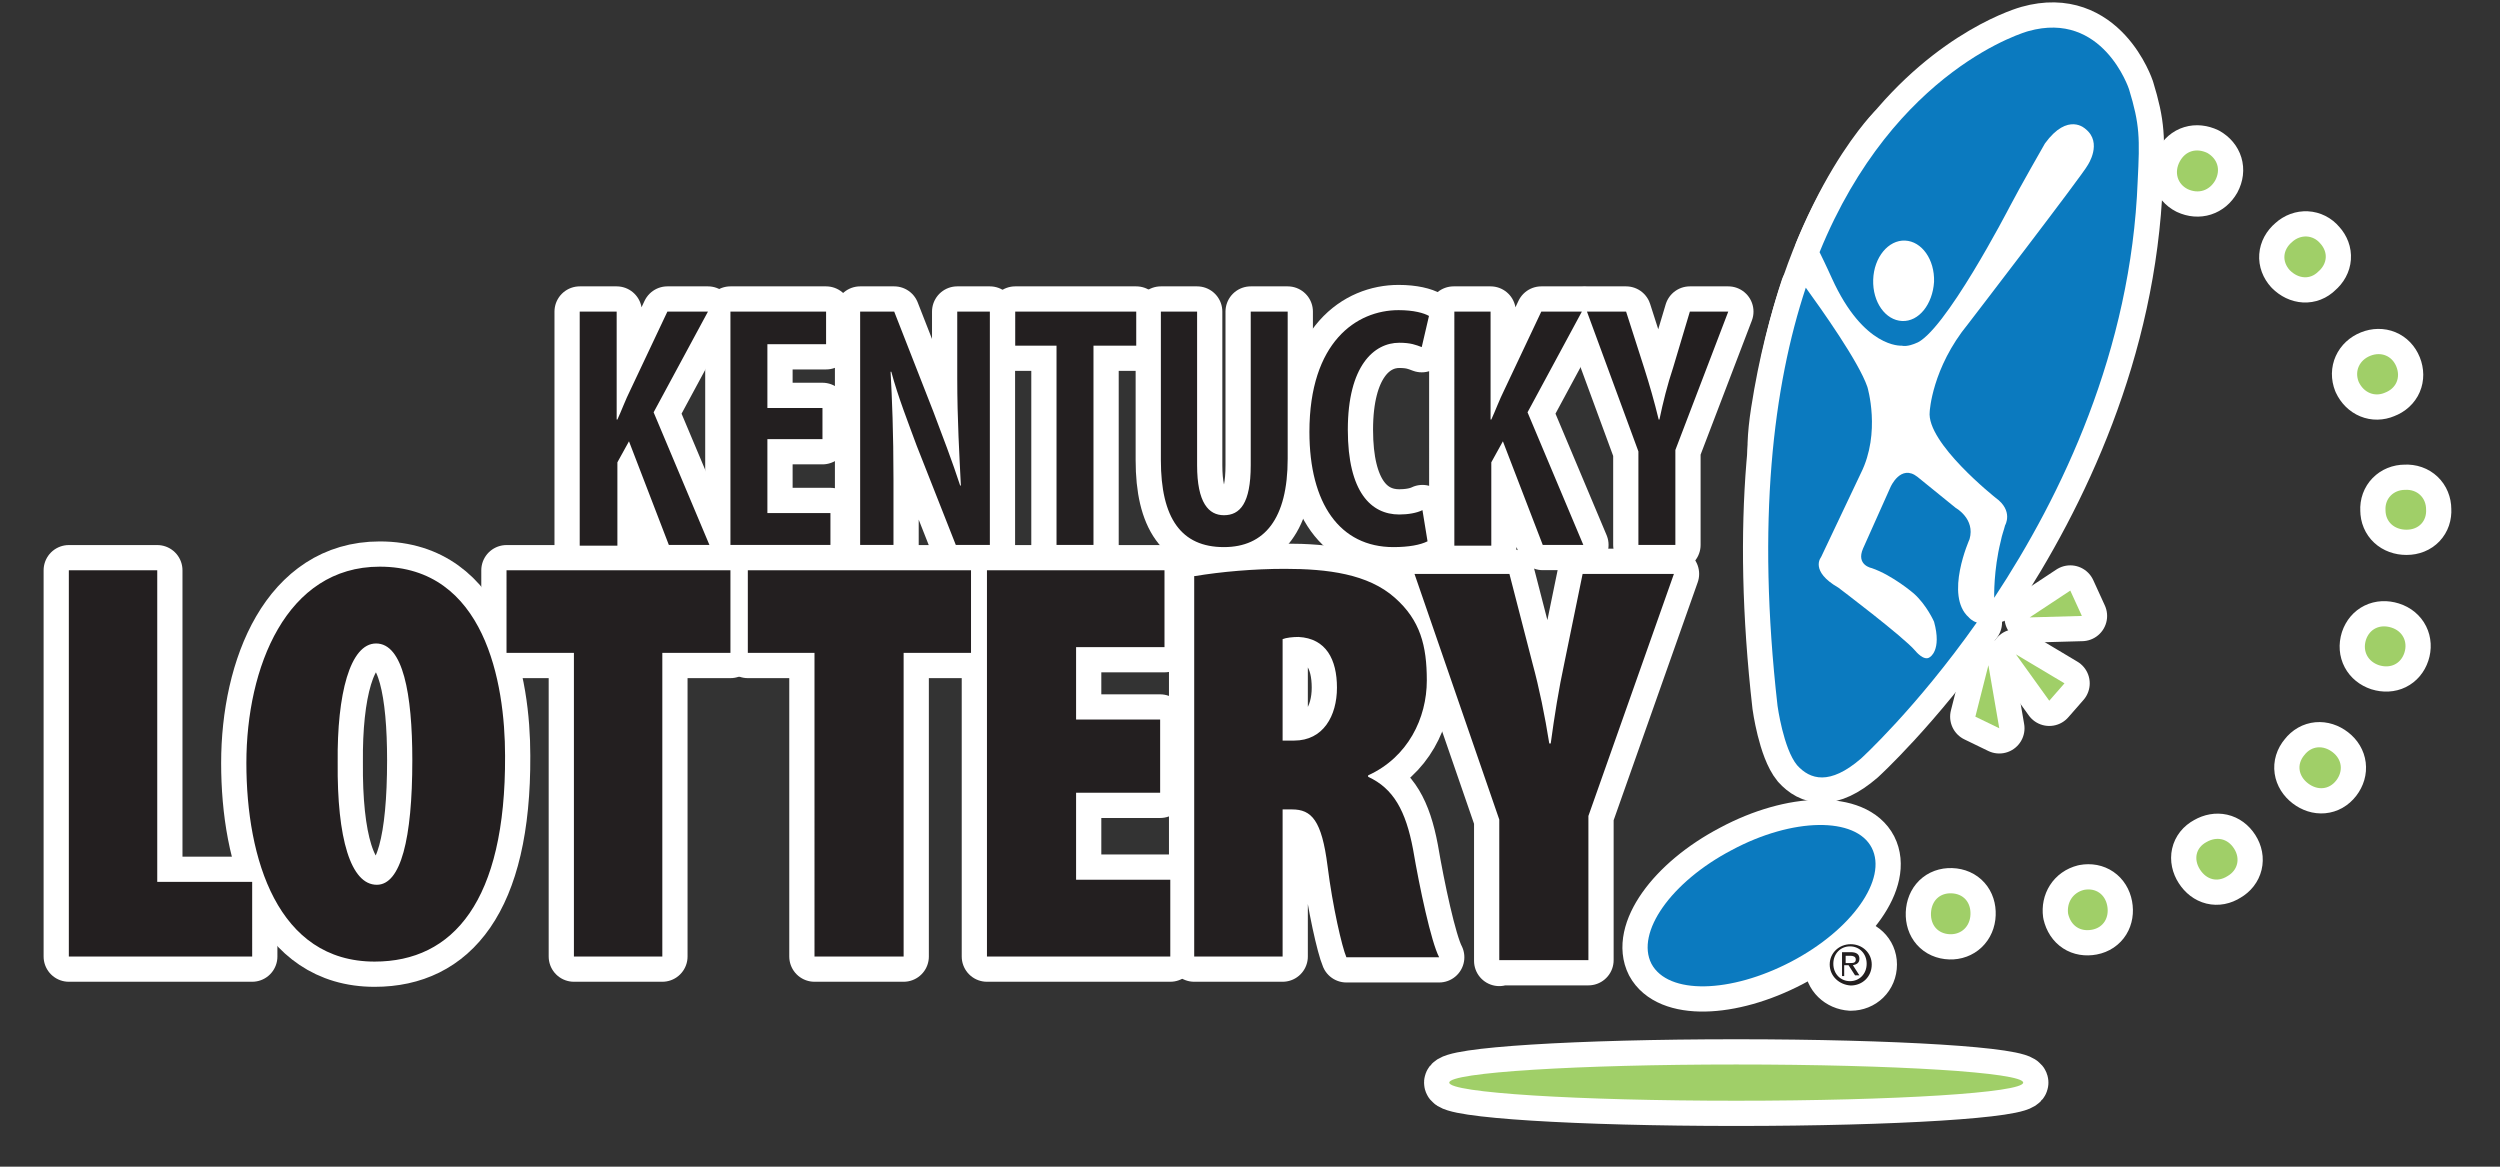 <svg xmlns="http://www.w3.org/2000/svg" id="Layer_1" width="345" height="161" viewBox="0 0 345 161">
  <rect x="0" y="0" width="345" height="161" fill="#333333" stroke="none"/>
  <defs>
<!--     <filter id="shadow">
      <feDropShadow dx="1" dy="1" stdDeviation="2"/>
    </filter> -->
    <style>
      .st0 {
        fill:#FFFFFF;
      }
      .st1 {
        fill:none;
        stroke:#FFFFFF;
        stroke-width:6.964;
        stroke-linecap:round;
        stroke-linejoin:round;
      }
      .st2 {
        fill:none;
        stroke:#FFFFFF;
        stroke-width:6.964;
        stroke-linecap:round;
        stroke-linejoin:round;
        stroke-miterlimit:10;
      }
      .st3 {
        fill:#231F20;
      }
      .st4 {
        fill:#0B7ABF;
      }
      .st5 {
        fill:#A0CF68;
      }
<!--       .st0, .st1, .st2, .st3, .st4, .st5 {
        filter:url(#shadow);
      } -->
    </style>
  </defs>
  <path d="M9.5 78.7h12.2v43h13.1V132H9.5V78.7" class="st0"/>
  <path d="M9.5 78.7h12.2v43h13.1V132H9.5V78.7" class="st1"/>
  <path d="M52 122.1c3.3 0 4.9-6.3 4.9-17.2 0-9.2-1.3-16.1-5-16.1-3.6 0-5.4 7-5.3 16.4-.1 10.5 1.8 16.9 5.4 16.9m-.3 10.6c-13.4 0-17.7-14.2-17.7-27.4s5.5-27.1 18.4-27.1c14.5 0 17.3 16 17.3 26.1.1 20.1-7.2 28.4-18 28.4" class="st0"/>
  <path d="M52 122.1c3.3 0 4.9-6.3 4.9-17.2 0-9.2-1.3-16.1-5-16.1-3.6 0-5.4 7-5.3 16.4-.1 10.5 1.8 16.9 5.4 16.9zm-.3 10.6c-13.4 0-17.7-14.2-17.7-27.4s5.5-27.1 18.4-27.1c14.5 0 17.3 16 17.3 26.1.1 20.1-7.2 28.4-18 28.4" class="st1"/>
  <path d="M79.2 90.1h-9.3V78.7h30.9v11.4h-9.4V132H79.2V90.1" class="st0"/>
  <path d="M79.2 90.1h-9.3V78.7h30.9v11.4h-9.4V132H79.2V90.1" class="st1"/>
  <path d="M112.4 90.1h-9.2V78.7H134v11.4h-9.3V132h-12.3V90.1" class="st0"/>
  <path d="M112.4 90.1h-9.2V78.7H134v11.4h-9.3V132h-12.3V90.1" class="st1"/>
  <path d="M160.1 109.4h-11.6v12h13V132h-25.3V78.7h24.5v10.6h-12.2v10h11.6v10.1" class="st0"/>
  <path d="M160.1 109.4h-11.6v12h13V132h-25.3V78.7h24.5v10.6h-12.2v10h11.6v10.1" class="st1"/>
  <path d="M177 102.2h1.6c4 0 5.9-3.4 5.9-7.3s-1.5-6.8-5.3-7c-.8 0-1.7.1-2.2.3v14m-12.1-22.7c3.6-.6 8.1-1 12.4-1 5.9 0 11.5.7 15.2 4 3.5 3.1 4.4 6.6 4.4 11.4 0 5.2-2.6 10.6-8.1 13.1v.2c3.5 1.6 5.2 4.7 6.2 10 .9 5.3 2.5 12.8 3.6 14.9h-12.8c-.6-1.4-1.9-7-2.6-12.6-.8-6.3-2.2-7.8-4.9-7.8H177V132h-12.2V79.5" class="st0"/>
  <path d="M177 102.2h1.6c4 0 5.9-3.4 5.9-7.3s-1.5-6.8-5.3-7c-.8 0-1.7.1-2.2.3v14zm-12.1-22.7c3.6-.6 8.1-1 12.4-1 5.9 0 11.5.7 15.2 4 3.5 3.1 4.4 6.6 4.4 11.4 0 5.2-2.6 10.6-8.1 13.1v.2c3.5 1.6 5.2 4.7 6.2 10 .9 5.3 2.5 12.8 3.6 14.9h-12.8c-.6-1.4-1.9-7-2.6-12.6-.8-6.3-2.2-7.8-4.9-7.8H177V132h-12.2V79.5" class="st1"/>
  <path d="M206.9 132.6v-19.5l-11.7-33.9h13.1l3.2 12.4c.9 3.3 1.7 7.2 2.3 11h.2c.5-3.7 1.1-7.5 1.9-11.2l2.5-12.2H231l-11.8 33.4v19.9h-12.3" class="st0"/>
  <path d="M206.9 132.6v-19.5l-11.7-33.9h13.1l3.2 12.4c.9 3.3 1.7 7.2 2.3 11h.2c.5-3.7 1.1-7.5 1.9-11.2l2.5-12.2H231l-11.8 33.4v19.9h-12.3" class="st1"/>
  <path d="M80 43h5.1v14.9h.1c.6-1.3 1.1-2.7 1.8-4.1L92.1 43h5.6l-7.5 13.9 7.7 18.3h-5.6l-5.5-14.3-1.6 2.9v11.5H80V43" class="st0"/>
  <path d="M80 43h5.1v14.9h.1c.6-1.3 1.1-2.7 1.8-4.1L92.1 43h5.6l-7.5 13.9 7.7 18.3h-5.6l-5.5-14.3-1.6 2.9v11.5H80V43" class="st1"/>
  <path d="M113.5 60.6h-7.6v10.2h8.7v4.4h-13.8V43H114v4.5h-8.1v8.8h7.6v4.3" class="st0"/>
  <path d="M113.5 60.6h-7.6v10.2h8.7v4.4h-13.8V43H114v4.5h-8.1v8.8h7.6v4.3" class="st1"/>
  <path d="M118.7 75.2V43h4.7l5.4 13.8c1.1 2.9 2.7 7.1 3.7 10.2h.1c-.2-4.1-.5-9.1-.5-14.8V43h4.5v32.2h-4.7l-5.4-13.7c-1.1-3-2.6-6.8-3.5-10.2h-.1c.2 3.7.4 8.3.4 14.9v9h-4.6" class="st0"/>
  <path d="M118.7 75.2V43h4.7l5.4 13.8c1.1 2.9 2.7 7.1 3.7 10.2h.1c-.2-4.1-.5-9.1-.5-14.8V43h4.5v32.2h-4.7l-5.4-13.7c-1.1-3-2.6-6.8-3.5-10.2h-.1c.2 3.7.4 8.3.4 14.9v9h-4.6" class="st1"/>
  <path d="M145.8 47.7h-5.7V43h16.7v4.7h-5.9v27.5h-5.1V47.7" class="st0"/>
  <path d="M145.8 47.7h-5.7V43h16.7v4.7h-5.9v27.5h-5.1V47.7" class="st1"/>
  <path d="M165.2 43v21.2c0 5.2 1.6 6.9 3.7 6.9 2.2 0 3.7-1.6 3.7-6.9V43h5.1v20.3c0 8.3-3.2 12.2-8.8 12.2-5.9 0-8.7-4-8.7-12V43h5" class="st0"/>
  <path d="M165.2 43v21.2c0 5.2 1.6 6.9 3.7 6.9 2.2 0 3.7-1.6 3.7-6.9V43h5.1v20.3c0 8.3-3.2 12.2-8.8 12.2-5.9 0-8.7-4-8.7-12V43h5" class="st1"/>
  <path d="M197 74.7c-1 .5-2.6.8-4.7.8-7.4 0-11.6-6-11.6-15.9 0-12.4 6.5-16.8 12.3-16.8 2.1 0 3.5.4 4.2.8l-1 4.3c-.8-.3-1.5-.6-3.1-.6-3.5 0-7.1 3.2-7.1 12 0 8.6 3.2 11.7 7.1 11.7 1.2 0 2.4-.2 3.2-.6l.7 4.3" class="st0"/>
  <path d="M197 74.7c-1 .5-2.6.8-4.7.8-7.4 0-11.6-6-11.6-15.9 0-12.4 6.5-16.8 12.3-16.8 2.1 0 3.5.4 4.2.8l-1 4.3c-.8-.3-1.5-.6-3.1-.6-3.5 0-7.1 3.2-7.1 12 0 8.6 3.2 11.7 7.1 11.7 1.2 0 2.4-.2 3.2-.6l.7 4.3" class="st1"/>
  <path d="M200.6 43h5.1v14.9h.1c.6-1.3 1.1-2.7 1.8-4.1l5.1-10.8h5.6l-7.5 13.9 7.7 18.3h-5.6l-5.5-14.3-1.6 2.9v11.5h-5.1V43" class="st0"/>
  <path d="M200.6 43h5.1v14.9h.1c.6-1.3 1.1-2.7 1.8-4.1l5.1-10.8h5.6l-7.5 13.9 7.7 18.3h-5.6l-5.5-14.3-1.6 2.9v11.5h-5.1V43" class="st1"/>
  <path d="M226.1 75.2V62.3L219 43h5.4l2.5 7.8c.7 2.2 1.4 4.6 2 7.1h.1c.5-2.4 1.1-4.8 1.9-7.2l2.3-7.7h5.3l-7.3 19.1v13.1h-5.1" class="st0"/>
  <path d="M226.1 75.2V62.3L219 43h5.4l2.5 7.8c.7 2.2 1.4 4.6 2 7.1h.1c.5-2.4 1.1-4.8 1.9-7.2l2.3-7.7h5.3l-7.3 19.1v13.1h-5.1" class="st1"/>
  <path d="M258.3 117c2.2 4.3-2.7 11.3-11.1 15.7-8.4 4.4-17 4.6-19.3.3-2.2-4.3 2.7-11.3 11.1-15.7 8.4-4.5 17.1-4.6 19.3-.3" class="st0"/>
  <path d="M258.3 117c2.2 4.3-2.7 11.3-11.1 15.7-8.4 4.4-17 4.6-19.3.3-2.2-4.3 2.7-11.3 11.1-15.7 8.4-4.5 17.1-4.6 19.3-.3" class="st1"/>
  <path d="M262.5 44.3c-2.3-.1-4.1-2.6-4-5.7.1-3.1 2.1-5.5 4.4-5.4 2.3.1 4.1 2.6 4 5.7-.2 3.1-2.1 5.5-4.4 5.4m31.3-32s-3.6-10.9-13.9-8c0 0-10.4 2.8-19.9 15-3.2 4.1-6.3 9.2-8.9 15.5.8 1.6 1.7 3.6 1.7 3.6 4.4 9.7 9.6 9.3 9.6 9.3.8.2 1.9-.3 1.9-.3 3.9-1.2 13-18.8 13-18.8 1.4-2.7 4.9-8.8 4.9-8.8 3.2-4.4 5.6-2 5.6-2 2.4 1.9.3 5 .3 5-.6 1.2-16.5 21.9-16.5 21.9-5 6.1-5.3 12.1-5.3 12.1-.5 4.3 9.1 11.9 9.1 11.9 2.5 1.8 1.3 3.8 1.3 3.8-.2.8-.4 1.2-.6 2.2-1 4-.9 7.7-.9 7.7v.1c9.3-14.1 18.9-34.1 19.8-57.5.3-5.9.3-7.8-1.2-12.7m-22 62.1c.8-2.8-1.9-4.3-1.9-4.3l-5.3-4.3c-2.3-1.8-3.7 1.4-3.7 1.4l-3.8 8.5c-1 2.3 1.2 2.7 1.2 2.7 2.9 1 5.8 3.5 5.8 3.5 1.8 1.6 2.8 3.9 2.8 3.9 1.1 4-.6 4.9-.6 4.9-.8.6-2-.9-2-.9-1.6-1.9-10.6-8.7-10.6-8.7-4-2.3-2.4-4.2-2.4-4.2l5.5-11.6c2.8-5.6.9-11.9.9-11.9-1.2-3.5-6.4-10.8-8.5-13.7-4.5 13.6-6.8 32.2-3.9 57.7 0 0 .8 5.9 2.7 8.2 1.8 2 4.5 2.8 8.8-.9 0 0 7.6-6.9 16-18.8-.7-.2-1.1-.7-1.1-.7-3.4-3 .1-10.8.1-10.8" class="st0"/>
  <path d="M262.5 44.3c-2.3-.1-4.1-2.6-4-5.7.1-3.1 2.1-5.5 4.4-5.4 2.3.1 4.1 2.6 4 5.7-.2 3.1-2.1 5.5-4.4 5.4zm31.3-32s-3.6-10.9-13.9-8c0 0-10.4 2.8-19.9 15-3.2 4.1-6.3 9.2-8.9 15.5.8 1.6 1.7 3.6 1.7 3.6 4.4 9.7 9.6 9.3 9.6 9.3.8.2 1.9-.3 1.9-.3 3.9-1.2 13-18.8 13-18.8 1.4-2.7 4.9-8.8 4.9-8.8 3.2-4.4 5.6-2 5.6-2 2.4 1.9.3 5 .3 5-.6 1.2-16.5 21.9-16.5 21.9-5 6.1-5.3 12.1-5.3 12.1-.5 4.3 9.1 11.9 9.1 11.9 2.5 1.8 1.3 3.8 1.3 3.8-.2.8-.4 1.2-.6 2.2-1 4-.9 7.7-.9 7.7v.1c9.3-14.1 18.9-34.1 19.8-57.5.3-5.9.3-7.8-1.2-12.7zm-22 62.1c.8-2.8-1.9-4.3-1.9-4.3l-5.3-4.3c-2.3-1.8-3.7 1.4-3.7 1.4l-3.8 8.5c-1 2.3 1.2 2.7 1.2 2.7 2.9 1 5.8 3.5 5.8 3.5 1.8 1.6 2.8 3.9 2.8 3.9 1.1 4-.6 4.9-.6 4.9-.8.6-2-.9-2-.9-1.6-1.9-10.6-8.7-10.6-8.7-4-2.3-2.4-4.2-2.4-4.2l5.5-11.6c2.8-5.6.9-11.9.9-11.9-1.2-3.5-6.4-10.8-8.5-13.7-4.5 13.6-6.8 32.2-3.9 57.7 0 0 .8 5.9 2.7 8.2 1.8 2 4.5 2.8 8.8-.9 0 0 7.6-6.9 16-18.8-.7-.2-1.1-.7-1.1-.7-3.4-3 .1-10.8.1-10.8" class="st1"/>
  <path d="M301.9 26.1c-1.4-.7-1.9-2.3-1.1-3.8.8-1.5 2.3-1.9 3.8-1.2 1.4.8 1.9 2.3 1.1 3.8-.8 1.4-2.3 1.9-3.8 1.2" class="st0"/>
  <path d="M301.9 26.1c-1.4-.7-1.9-2.3-1.1-3.8.8-1.5 2.3-1.9 3.8-1.2 1.4.8 1.9 2.3 1.1 3.8-.8 1.4-2.3 1.9-3.8 1.2" class="st1"/>
  <path d="M316 37.3c-1.1-1.2-1-2.8.3-3.9 1.2-1.1 2.9-1 3.9.2 1.1 1.2 1 2.8-.3 3.9-1.1 1.1-2.7 1-3.9-.2" class="st0"/>
  <path d="M316 37.3c-1.1-1.2-1-2.8.3-3.9 1.2-1.1 2.9-1 3.9.2 1.1 1.2 1 2.8-.3 3.9-1.1 1.1-2.7 1-3.9-.2" class="st1"/>
  <path d="M325.5 52.7c-.6-1.5.1-3 1.6-3.6 1.5-.6 3 0 3.6 1.5.6 1.5 0 3-1.6 3.6-1.4.6-2.9 0-3.6-1.5" class="st0"/>
  <path d="M325.5 52.7c-.6-1.5.1-3 1.6-3.6 1.5-.6 3 0 3.6 1.5.6 1.5 0 3-1.6 3.6-1.4.6-2.9 0-3.6-1.5" class="st1"/>
  <path d="M329.2 70.4c-.1-1.6 1.1-2.8 2.7-2.8 1.7-.1 2.9 1.1 2.9 2.7.1 1.6-1 2.8-2.7 2.8-1.7 0-2.9-1.1-2.9-2.7" class="st0"/>
  <path d="M329.2 70.4c-.1-1.6 1.1-2.8 2.7-2.8 1.7-.1 2.9 1.1 2.9 2.7.1 1.6-1 2.8-2.7 2.8-1.7 0-2.9-1.1-2.9-2.7" class="st1"/>
  <path d="M326.5 88.3c.5-1.5 1.9-2.2 3.5-1.7 1.6.5 2.3 2 1.8 3.5-.5 1.5-1.9 2.2-3.5 1.7-1.5-.5-2.3-1.9-1.8-3.5" class="st0"/>
  <path d="M326.5 88.3c.5-1.5 1.9-2.2 3.5-1.7 1.6.5 2.3 2 1.8 3.5-.5 1.5-1.9 2.2-3.5 1.7-1.5-.5-2.3-1.9-1.8-3.5" class="st1"/>
  <path d="M318 104.2c1-1.3 2.6-1.4 3.9-.4 1.3 1 1.5 2.6.5 3.9-1 1.3-2.6 1.4-3.9.4-1.3-1-1.6-2.6-.5-3.9" class="st0"/>
  <path d="M318 104.2c1-1.3 2.6-1.4 3.9-.4 1.3 1 1.5 2.6.5 3.9-1 1.3-2.6 1.4-3.9.4-1.3-1-1.6-2.6-.5-3.9" class="st1"/>
  <path d="M304.5 116.2c1.4-.8 2.9-.5 3.8.9.9 1.4.5 3-.9 3.8-1.4.9-2.9.5-3.8-.9-.9-1.4-.6-3 .9-3.8" class="st0"/>
  <path d="M304.5 116.2c1.4-.8 2.9-.5 3.8.9.9 1.4.5 3-.9 3.8-1.4.9-2.9.5-3.8-.9-.9-1.4-.6-3 .9-3.8" class="st1"/>
  <path d="M287.6 122.8c1.6-.3 2.9.6 3.2 2.2.3 1.6-.5 3-2.1 3.3-1.6.3-2.9-.5-3.3-2.2-.2-1.5.6-2.9 2.2-3.3" class="st0"/>
  <path d="M287.6 122.8c1.6-.3 2.9.6 3.2 2.2.3 1.6-.5 3-2.1 3.3-1.6.3-2.9-.5-3.3-2.2-.2-1.5.6-2.9 2.2-3.3" class="st1"/>
  <path d="M269.6 123.3c1.6.2 2.5 1.5 2.3 3.2-.2 1.6-1.5 2.6-3.1 2.4-1.6-.2-2.5-1.5-2.3-3.2.2-1.6 1.4-2.6 3.1-2.4" class="st0"/>
  <path d="M269.6 123.3c1.6.2 2.5 1.5 2.3 3.2-.2 1.6-1.5 2.6-3.1 2.4-1.6-.2-2.5-1.5-2.3-3.2.2-1.6 1.4-2.6 3.1-2.4" class="st1"/>
  <path d="M274.4 91.8l-1.8 7.1 3.3 1.6-1.5-8.7" class="st0"/>
  <path d="M274.4 91.8l-1.8 7.1 3.3 1.6-1.5-8.7" class="st1"/>
  <path d="M278.2 90.3l4.6 6.4 2.1-2.4-6.7-4" class="st0"/>
  <path d="M278.2 90.3l4.6 6.4 2.1-2.4-6.7-4" class="st1"/>
  <path d="M280.1 85.2l5.6-3.7 1.6 3.5-7.2.2" class="st0"/>
  <path d="M280.1 85.2l5.6-3.7 1.6 3.5-7.2.2" class="st1"/>
  <path d="M279.2 149.4c0 1.4-17.7 2.5-39.6 2.5-21.9 0-39.6-1.1-39.6-2.5s17.7-2.5 39.6-2.5c21.9 0 39.6 1.1 39.6 2.5" class="st0"/>
  <path d="M279.2 149.4c0 1.4-17.7 2.5-39.6 2.5-21.9 0-39.6-1.1-39.6-2.5s17.7-2.5 39.6-2.5c21.9 0 39.6 1.1 39.6 2.5" class="st1"/>
  <path d="M255.3 132.9c.4 0 .8 0 .8-.5 0-.4-.4-.5-.7-.5h-.7v1h.6m-.6 1.8h-.5v-3.3h1.2c.8 0 1.2.3 1.2.9 0 .6-.4.8-.9.9l.9 1.4h-.6l-.9-1.4h-.6v1.5zm.6.7c1.3 0 2.3-1 2.3-2.4s-1-2.4-2.3-2.4c-1.3 0-2.3 1-2.3 2.4s1 2.4 2.3 2.4m-2.8-2.3c0-1.6 1.3-2.8 2.9-2.8 1.6 0 2.9 1.2 2.9 2.8 0 1.7-1.3 2.9-2.9 2.9-1.6-.1-2.9-1.3-2.9-2.9" class="st0"/>
  <path d="M255.3 132.9c.4 0 .8 0 .8-.5 0-.4-.4-.5-.7-.5h-.7v1h.6zm-.6 1.8h-.5v-3.3h1.2c.8 0 1.2.3 1.2.9 0 .6-.4.8-.9.9l.9 1.4h-.6l-.9-1.4h-.6v1.5zm.6.7c1.3 0 2.3-1 2.3-2.4s-1-2.4-2.3-2.4c-1.3 0-2.3 1-2.3 2.4s1 2.4 2.3 2.4zm-2.8-2.3c0-1.6 1.3-2.8 2.9-2.8 1.6 0 2.9 1.2 2.9 2.8 0 1.7-1.3 2.9-2.9 2.9-1.6-.1-2.9-1.3-2.9-2.9z" class="st1"/>
  <path d="M257.6 32.6h13.6v35.7h-13.6z" class="st0"/>
  <path d="M257.6 32.6h13.6v35.7h-13.6z" class="st2"/>
  <path d="M261.1 17.9s-11.8 11.9-16 38.9c-4.2 27 21.3-3.3 21.3-3.3l1.8-29.9-7.1-5.7" class="st0"/>
  <path d="M261.1 17.9s-11.8 11.9-16 38.9c-4.2 27 21.3-3.3 21.3-3.3l1.8-29.9-7.1-5.7z" class="st1"/>
  <path d="M9.5 78.7h12.2v43h13.1V132H9.5V78.7M52 122.1c3.3 0 4.9-6.3 4.9-17.2 0-9.2-1.3-16.1-5-16.1-3.6 0-5.4 7-5.3 16.4-.1 10.5 1.8 16.9 5.4 16.9m-.3 10.6c-13.4 0-17.7-14.2-17.7-27.4s5.5-27.1 18.4-27.1c14.5 0 17.3 16 17.3 26.1.1 20.1-7.2 28.4-18 28.4m27.5-42.6h-9.3V78.7h30.9v11.4h-9.4V132H79.2V90.1m33.2 0h-9.2V78.7H134v11.4h-9.3V132h-12.3V90.1m47.7 19.3h-11.6v12h13V132h-25.3V78.7h24.5v10.6h-12.2v10h11.6v10.1m16.9-7.2h1.6c4 0 5.9-3.4 5.9-7.3s-1.5-6.8-5.3-7c-.8 0-1.7.1-2.2.3v14m-12.1-22.7c3.6-.6 8.1-1 12.4-1 5.9 0 11.5.7 15.2 4 3.5 3.1 4.4 6.6 4.4 11.4 0 5.2-2.6 10.6-8.1 13.1v.2c3.5 1.6 5.2 4.7 6.2 10 .9 5.3 2.5 12.8 3.6 14.9h-12.8c-.6-1.4-1.9-7-2.6-12.6-.8-6.3-2.2-7.8-4.9-7.8H177V132h-12.2V79.5m42.1 53.1v-19.5l-11.7-33.9h13.1l3.2 12.4c.9 3.3 1.7 7.2 2.3 11h.2c.5-3.7 1.1-7.5 1.9-11.2l2.5-12.2H231l-11.8 33.4v19.9h-12.3M80 43h5.1v14.9h.1c.6-1.3 1.1-2.7 1.8-4.1L92.1 43h5.6l-7.5 13.9 7.7 18.3h-5.6l-5.5-14.3-1.6 2.9v11.5H80V43m33.5 17.6h-7.6v10.2h8.7v4.4h-13.8V43H114v4.5h-8.1v8.8h7.6v4.3m5.2 14.6V43h4.7l5.4 13.8c1.1 2.9 2.7 7.1 3.7 10.2h.1c-.2-4.1-.5-9.1-.5-14.8V43h4.5v32.2h-4.7l-5.4-13.7c-1.1-3-2.6-6.8-3.5-10.2h-.1c.2 3.7.4 8.3.4 14.9v9h-4.6m27.1-27.5h-5.7V43h16.7v4.7h-5.9v27.5h-5.1V47.7m19.4-4.7v21.2c0 5.2 1.6 6.9 3.7 6.9 2.2 0 3.7-1.6 3.7-6.9V43h5.1v20.3c0 8.3-3.2 12.2-8.8 12.2-5.9 0-8.7-4-8.7-12V43h5M197 74.7c-1 .5-2.6.8-4.7.8-7.4 0-11.6-6-11.6-15.9 0-12.4 6.5-16.8 12.3-16.8 2.1 0 3.5.4 4.2.8l-1 4.3c-.8-.3-1.5-.6-3.1-.6-3.5 0-7.1 3.2-7.1 12 0 8.6 3.2 11.7 7.1 11.7 1.2 0 2.4-.2 3.2-.6l.7 4.3m3.6-31.7h5.1v14.9h.1c.6-1.3 1.1-2.7 1.8-4.1l5.1-10.8h5.6l-7.5 13.9 7.7 18.3h-5.6l-5.5-14.3-1.6 2.9v11.5h-5.1V43m25.4 32.2V62.3L219 43h5.4l2.5 7.8c.7 2.2 1.4 4.6 2 7.1h.1c.5-2.4 1.1-4.8 1.9-7.2l2.3-7.7h5.3l-7.3 19.1v13.1h-5.1" class="st3"/>
  <path d="M258.3 117c2.2 4.3-2.7 11.3-11.1 15.7-8.4 4.4-17 4.6-19.3.3-2.2-4.3 2.7-11.3 11.1-15.7 8.4-4.5 17.1-4.6 19.3-.3m4.2-72.7c-2.3-.1-4.1-2.6-4-5.7.1-3.1 2.1-5.5 4.4-5.4 2.3.1 4.1 2.6 4 5.7-.2 3.1-2.1 5.5-4.4 5.4m31.3-32s-3.6-10.9-13.9-8c0 0-18.4 5-28.8 30.5.8 1.6 1.7 3.6 1.7 3.6 4.4 9.7 9.6 9.3 9.6 9.3.8.2 1.9-.3 1.9-.3 3.9-1.2 13-18.8 13-18.8 1.4-2.7 4.9-8.8 4.9-8.8 3.2-4.4 5.6-2 5.6-2 2.4 1.9.3 5 .3 5-.6 1.2-16.5 21.9-16.5 21.9-5 6.1-5.3 12.1-5.3 12.1-.5 4.3 9.1 11.9 9.1 11.9 2.5 1.8 1.3 3.8 1.3 3.8-.2.8-.4 1.2-.6 2.2-1 4-.9 7.7-.9 7.7v.1c9.3-14.1 18.9-34.1 19.8-57.5.3-5.9.3-7.8-1.2-12.7m-22 62.1c.8-2.8-1.9-4.3-1.9-4.3l-5.3-4.3c-2.3-1.8-3.7 1.4-3.7 1.4l-3.8 8.5c-1 2.3 1.2 2.7 1.2 2.7 2.9 1 5.8 3.5 5.8 3.5 1.8 1.6 2.8 3.9 2.8 3.9 1.1 4-.6 4.9-.6 4.9-.8.6-2-.9-2-.9-1.6-1.9-10.6-8.7-10.6-8.7-4-2.3-2.4-4.2-2.4-4.2l5.5-11.6c2.8-5.6.9-11.9.9-11.9-1.2-3.5-6.4-10.8-8.5-13.7-4.5 13.6-6.8 32.2-3.9 57.7 0 0 .8 5.9 2.7 8.2 1.8 2 4.5 2.8 8.8-.9 0 0 7.6-6.9 16-18.8-.7-.2-1.1-.7-1.1-.7-3.4-3 .1-10.8.1-10.8" class="st4"/>
  <path d="M301.9 26.1c-1.4-.7-1.9-2.3-1.1-3.8.8-1.5 2.3-1.9 3.8-1.2 1.4.8 1.9 2.3 1.1 3.8-.8 1.4-2.3 1.9-3.8 1.2M316 37.3c-1.1-1.2-1-2.8.3-3.9 1.2-1.1 2.9-1 3.9.2 1.1 1.2 1 2.8-.3 3.9-1.1 1.1-2.7 1-3.9-.2m9.5 15.4c-.6-1.5.1-3 1.6-3.6 1.5-.6 3 0 3.6 1.5.6 1.5 0 3-1.6 3.6-1.4.6-2.9 0-3.6-1.5m3.7 17.7c-.1-1.6 1.1-2.8 2.7-2.8 1.7-.1 2.9 1.1 2.9 2.7.1 1.6-1 2.8-2.7 2.8-1.7 0-2.9-1.1-2.9-2.7m-2.7 17.9c.5-1.5 1.9-2.2 3.5-1.7 1.6.5 2.3 2 1.8 3.5-.5 1.5-1.9 2.2-3.5 1.7-1.5-.5-2.3-1.9-1.8-3.5m-8.5 15.9c1-1.3 2.6-1.4 3.9-.4 1.3 1 1.5 2.6.5 3.9-1 1.3-2.6 1.4-3.9.4-1.3-1-1.6-2.6-.5-3.9m-13.5 12c1.4-.8 2.9-.5 3.8.9.9 1.4.5 3-.9 3.8-1.4.9-2.9.5-3.8-.9-.9-1.4-.6-3 .9-3.8m-16.9 6.6c1.6-.3 2.9.6 3.2 2.2.3 1.6-.5 3-2.1 3.3-1.6.3-2.9-.5-3.3-2.2-.2-1.5.6-2.9 2.2-3.3m-18 .5c1.6.2 2.5 1.5 2.3 3.2-.2 1.6-1.5 2.6-3.1 2.4-1.6-.2-2.5-1.5-2.3-3.2.2-1.6 1.4-2.6 3.1-2.4m4.8-31.5l-1.8 7.1 3.3 1.6-1.5-8.7m3.8-1.5l4.6 6.4 2.1-2.4-6.7-4m1.9-5.1l5.6-3.7 1.6 3.5-7.2.2m-.9 64.2c0 1.4-17.7 2.5-39.6 2.5-21.9 0-39.6-1.1-39.6-2.5s17.7-2.5 39.6-2.5c21.9 0 39.6 1.1 39.6 2.5" class="st5"/>
  <path d="M255.3 132.9c.4 0 .8 0 .8-.5 0-.4-.4-.5-.7-.5h-.7v1h.6m-.6 1.8h-.5v-3.3h1.2c.8 0 1.2.3 1.2.9 0 .6-.4.8-.9.9l.9 1.4h-.6l-.9-1.4h-.6v1.5zm.6.7c1.3 0 2.3-1 2.3-2.4s-1-2.4-2.3-2.4c-1.3 0-2.3 1-2.3 2.4s1 2.4 2.3 2.4m-2.8-2.3c0-1.6 1.3-2.8 2.9-2.8 1.6 0 2.9 1.2 2.9 2.8 0 1.7-1.3 2.9-2.9 2.9-1.6-.1-2.9-1.3-2.9-2.9" class="st3"/>
</svg>
